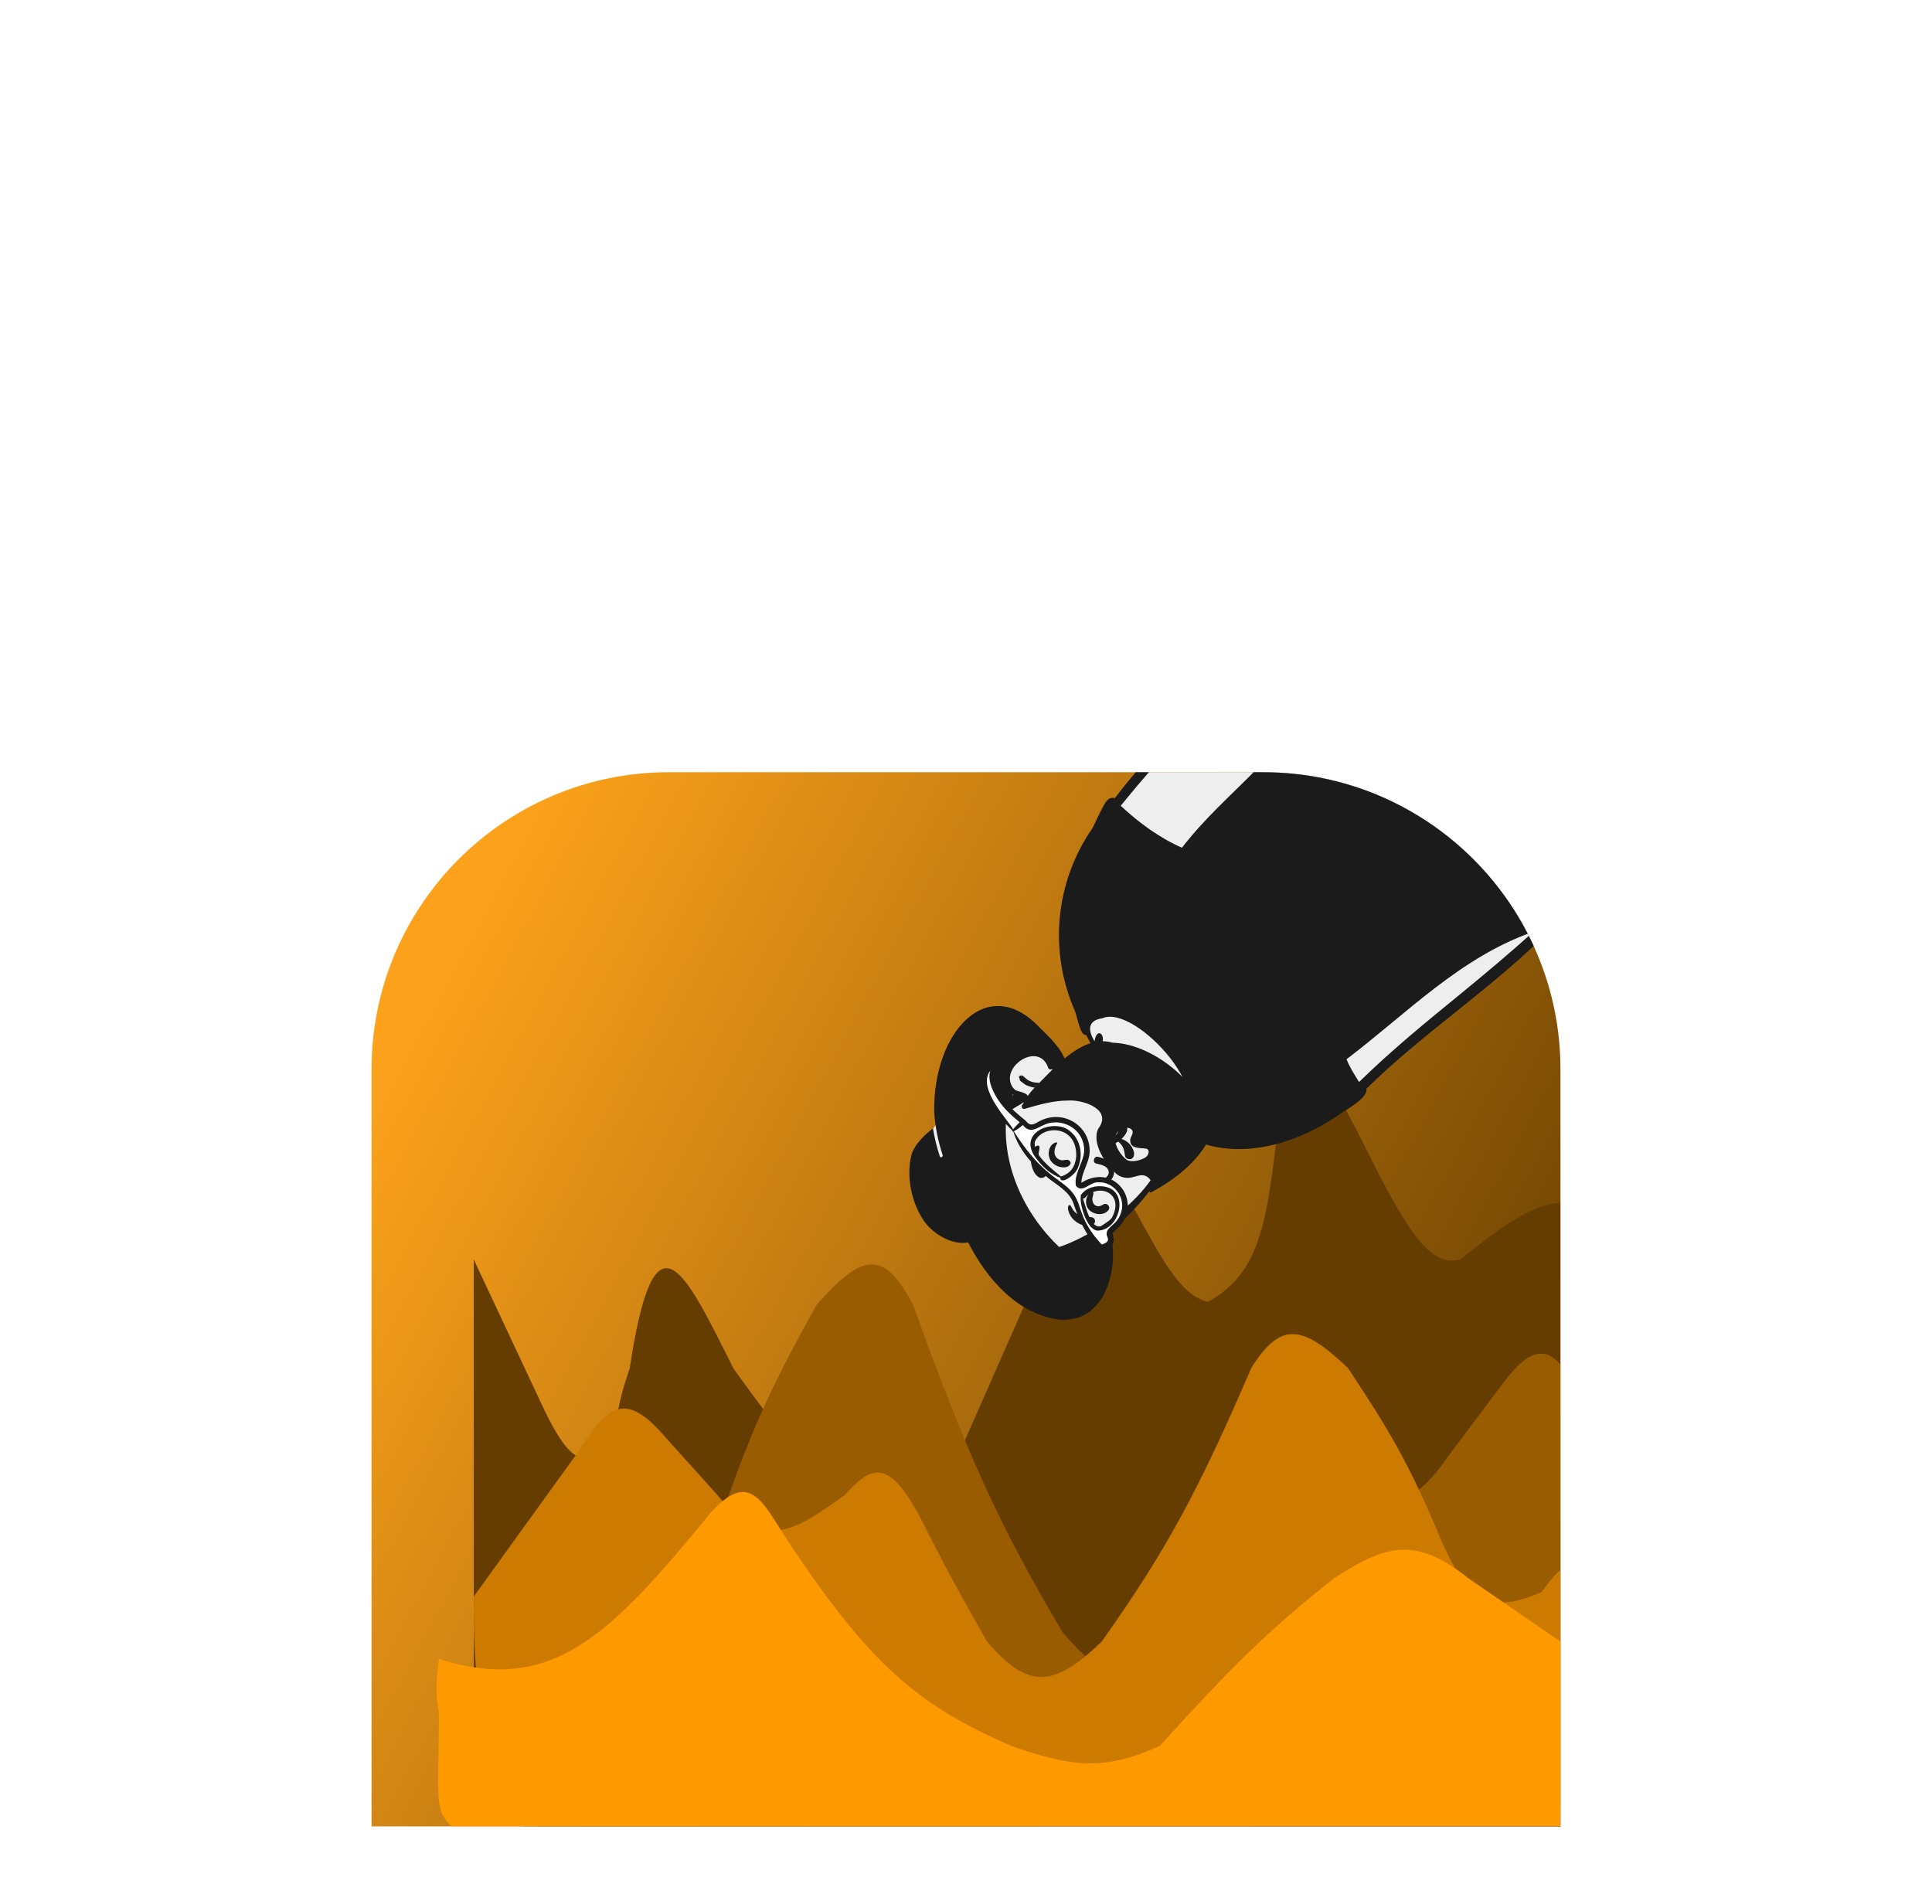 <svg width="416" height="410" viewBox="0 0 416 410" fill="none" xmlns="http://www.w3.org/2000/svg">
<g filter="url(#filter0_dddddd_116_6810)">
<g clip-path="url(#clip0_116_6810)">
<path d="M80 67C80 31.654 108.654 3 144 3H272C307.346 3 336 31.654 336 67V230H80V67Z" fill="url(#paint0_linear_116_6810)"/>
<g filter="url(#filter1_d_116_6810)">
<path d="M94.517 138.865L80.004 107.905V189.447C79.924 212.454 81.113 223.304 90.845 230H324.809C332.658 225.489 334.975 220.761 336 209.069V70.405C328.409 64.974 324.955 70.605 320.263 96.568C311.91 93.759 305.406 97.446 292.46 107.905C285.303 109.995 279.901 99.772 270.077 79.998C259.419 59.875 253.714 49.942 253.116 79.998L253.03 80.698C250.687 99.917 249.347 110.904 238.078 117.062C232.369 115.626 228.662 108.818 222.119 96.803L221.991 96.568C214.674 88.391 210.509 90.04 202.931 107.905L181.598 156.307C174.089 166.304 170.066 172.715 156.418 156.307C151.155 151.549 147.112 146.901 135.959 131.452C125.123 109.795 118.905 96.171 113.577 131.452C111.712 136.773 110.951 140.293 109.905 147.15C104.695 151.245 101.92 154.888 94.517 138.865Z" fill="#663D00"/>
</g>
<g filter="url(#filter2_d_116_6810)">
<path d="M96.855 175.52C94.026 178.178 91.752 180.844 86.111 188.311C85.593 206.275 86.69 215.669 93.615 230H327.595C333.369 224.363 336.428 220.079 335.951 175.52L319.75 139.516C313.747 128.557 310.272 123.515 302.185 133.831L289.735 150.412C279.733 165.134 273.419 160.151 262.108 150.412C255.903 141.969 252.432 142.268 246.248 155.623C240.639 168.96 237.407 176.011 231.581 188.311C222.549 200.902 217.096 200.084 206.853 188.311C193.04 165 186.02 149.46 174.621 117.724C168.362 105.757 163.7 106.431 153.815 117.724C145.225 133.241 140.538 142.339 133.521 162.729C127.48 178.7 122.665 181.009 112.033 175.52C106.998 166.788 103.824 165.303 96.855 175.52Z" fill="#995C00"/>
</g>
<path fill-rule="evenodd" clip-rule="evenodd" d="M475.716 -59.959C473.417 -56.982 470.135 -58.94 468.039 -60.152C466.177 -60.715 459.475 -62.968 452.999 -63.621C447.699 -64.155 442.392 -63.083 441.347 -63.62C440.536 -63.91 439.984 -63.981 439.689 -63.833C437.096 -62.532 435.455 -60.403 434.222 -59.214C435.191 -57.181 435.772 -55.387 435.853 -53.746C436.195 -53.538 436.688 -53.207 436.372 -52.717C431.122 -46.737 425.51 -41.328 420.113 -35.512C399.544 -13.376 373.038 9.556 348.076 22.466C346.996 23.292 346.136 24.174 345.322 25.02C345.798 25.725 345.503 26.643 345.575 27.486C345.616 28.853 345.935 30.244 344.765 31.164C344.782 31.483 344.68 31.53 344.411 31.593C342.255 34.484 337.075 34.09 334.198 35.172C321.411 48.429 306.54 57.657 293.458 70.572C294.043 72.429 289.676 74.538 288.117 75.695C277.94 82.992 264.325 86 253.669 79.707C253.134 79.284 251.903 79.01 251.938 78.257C250.925 77.714 250.645 76.09 249.378 76.079L249.379 76.089C248.192 76.18 247.053 76.734 246.019 77.308C246.294 77.126 246.583 76.966 246.876 76.821C241.239 78.947 239.752 79.539 235.362 74.758C233.447 72.552 231.029 69.554 232.058 66.455C232.597 65.086 233.87 64.289 234.632 63.078C236.03 60.856 232.891 59.014 232.72 56.8C226.946 42.798 226.523 27.668 235.589 14.918C236.471 13.131 237.278 11.269 238.289 9.545C238.436 9.286 238.977 8.459 239.748 8.697L240.121 8.812C252.782 -7.553 265.619 -18.776 285.308 -16.373C290.44 -19.28 294.674 -26.533 299.669 -29.34C299.938 -30.373 300.978 -30.231 301.529 -29.667C301.61 -29.636 301.91 -29.489 301.993 -29.45C314.677 -41.805 336.249 -53.156 344.92 -57.45C349.432 -60.85 351.729 -65.312 351.521 -70.321C350.756 -75.403 354.47 -89.867 365.258 -96.883C364.329 -98.552 363.283 -100.103 362.66 -101.931C356.522 -107.045 368.158 -116.775 371.908 -120.6C378.18 -127.011 387.726 -135.767 397.567 -132.977C400.248 -132.316 404.622 -130.08 404.138 -126.632C403.931 -125.46 403.38 -124.745 402.474 -124.371C400.81 -117.946 394.731 -114.162 390.105 -109.792C390.771 -108.899 391.92 -108.347 392.469 -107.403C392.439 -105.932 390.042 -109.179 389.729 -109.462C389.008 -108.797 388.271 -108.071 387.582 -107.355C388.086 -106.954 388.84 -106.532 389.25 -106.083C389.549 -105.865 389.335 -105.351 388.999 -105.352C388.347 -105.422 387.621 -106.39 387.133 -106.868C386.575 -106.247 386.002 -105.579 385.492 -104.943C386.006 -104.288 386.965 -103.974 387.391 -103.302C386.702 -103.501 386.072 -104.434 385.402 -104.82C383.74 -102.796 382.494 -100.482 381.232 -98.243C383.342 -97.15 384.592 -95.725 385.769 -93.912C386.439 -93.329 386.577 -92.886 385.831 -92.069L385.742 -92.067C379.069 -84.203 375.202 -73.754 373.378 -58.873C372.956 -55.882 372.398 -52.433 371.111 -49.361C368.363 -43.053 363.497 -38.26 360.116 -32.332C356.609 -26.501 353.836 -20.236 350.987 -14.147C353.643 -15.852 356.453 -17.501 359.169 -19.042C369.111 -24.124 377.815 -31.8 384.964 -40.282C394.881 -52.275 407.493 -61.19 418.878 -71.613C419.563 -72.181 420.251 -72.618 420.875 -73.316C420.918 -73.375 421.004 -73.404 421.057 -73.338L421.163 -73.219C422.761 -72.833 424.078 -71.546 425.486 -70.696C426.304 -70.53 426.812 -71.201 427.34 -71.568C429.557 -73.218 431.814 -74.838 433.811 -76.881C434.795 -79.287 433.467 -80.121 435.751 -82.451C438.412 -85.049 441.119 -87.955 444.807 -88.707L444.456 -89.305C445.427 -91.453 446.882 -91.872 449.108 -90.632C460.226 -84.622 474.112 -74.678 479.376 -63.052C479.689 -63.024 479.724 -62.628 479.622 -62.21C479.524 -61.808 479.3 -61.386 479.078 -61.25C478.08 -60.681 476.691 -59.13 475.716 -59.959Z" fill="#EEEEEE"/>
<path fill-rule="evenodd" clip-rule="evenodd" d="M478.999 -61.403C475.801 -72.544 458.834 -83.343 449.481 -89.041C446.901 -90.529 446.147 -91.114 444.187 -88.43C447.3 -89.137 449.861 -87.166 452.248 -85.222C460.648 -78.9 470.688 -73.703 476.155 -63.971C477 -62.579 477.362 -60.8 476.436 -59.405C477.143 -59.624 477.732 -60.356 478.379 -60.752C478.621 -60.928 478.872 -61.131 478.999 -61.403ZM437.909 -82.669C436.578 -81.295 435.239 -79.764 434.654 -77.851C436.656 -79.697 441.242 -81.433 442.376 -77.705C442.62 -76.584 442.16 -75.451 441.917 -74.392C441.133 -70.891 441.031 -67.165 441.68 -63.602C443.037 -62.462 445.962 -63.95 447.71 -63.953C447.328 -65.273 446.833 -67.833 447.692 -68.86C448.3 -67.322 448.482 -65.586 449.279 -64.108C450.174 -64.175 451.072 -64.204 451.971 -64.195C451.734 -64.998 450.933 -68.364 451.542 -68.851C452.412 -67.401 452.832 -65.637 453.659 -64.138C454.706 -64.046 455.753 -64.041 456.8 -63.953C456.429 -65.109 456.058 -66.348 456.486 -67.512C456.504 -67.566 456.592 -67.546 456.582 -67.486C456.35 -66.189 457.142 -64.963 457.777 -63.858C460.403 -63.558 463.015 -62.944 465.485 -61.873C468.05 -60.882 470.647 -58.275 473.453 -59.389C476.134 -60.65 474.822 -62.676 473.55 -64.494C472.35 -66.407 470.934 -68.158 469.359 -69.734C464.657 -74.85 458.861 -78.544 453.263 -82.403C446.958 -87.577 444.365 -88.793 437.909 -82.669ZM439.891 -64.299C439.644 -68.113 439.642 -72.039 440.686 -75.716C441.744 -78.459 439.332 -78.882 437.453 -77.905C433.685 -75.217 430.852 -72.397 427.021 -69.74C430.207 -66.868 432.751 -63.303 434.647 -59.471C435.907 -61.19 436.36 -61.872 437.973 -63.256C438.526 -63.687 439.172 -64.247 439.891 -64.299ZM326.873 11.114C326.723 10.705 326.113 10.992 326.261 11.396C326.363 11.673 326.475 11.946 326.591 12.216C326.556 12.292 326.547 12.382 326.583 12.479C327.797 15.783 330.272 18.53 332.722 20.983C334.039 22.302 335.394 23.583 336.828 24.773C338.2 25.913 339.619 26.997 340.988 28.141C341.254 28.386 341.518 28.632 341.78 28.88C342.093 29.175 342.61 28.743 342.295 28.445C342.237 28.391 342.178 28.337 342.12 28.283C342.101 28.231 342.069 28.181 342.019 28.138C341.81 27.957 341.599 27.778 341.386 27.6C340.495 26.783 339.588 25.983 338.681 25.183C336.298 23.076 333.908 20.962 331.762 18.608C329.746 16.395 327.912 13.946 326.873 11.114ZM292.638 69.706C299.864 62.643 306.863 56.977 314.674 50.582C319.919 46.27 325.134 41.919 330.167 37.358C314.51 42.763 302.887 54.978 289.937 64.809C290.627 66.538 291.655 68.153 292.638 69.706ZM329.867 -1.688C331.043 -1.95 332.305 -1.788 333.433 -1.284C333.551 -1.563 333.752 -1.794 333.959 -1.989C332.979 -3.784 334.069 -3.967 333.542 -5.294C333.157 -6.129 332.687 -6.847 332.602 -7.779C332.775 -11.336 332.221 -11.715 328.785 -12.473C328.662 -12.319 323.366 -12.827 321.017 -12.386C319.059 -12.018 317.061 -11.677 315.066 -11.961C304.54 -12.721 294.028 -14.122 283.495 -14.567C263.376 -16.294 252.792 -3.777 241.312 10.223C245.219 13.865 249.632 17.116 254.498 19.257C259.413 12.899 264.784 8.219 270.407 2.518C271.019 1.715 272.628 0.678 273.196 2.028C289.268 5.256 306.232 -7.124 321.733 1.836C328.297 5.28 328.158 1.604 333.648 -0.065C332.667 -0.87 331.149 -1.046 330.038 -0.809C329.486 -0.692 329.32 -1.566 329.867 -1.688ZM304.574 -21.809C304.344 -22.156 304.104 -22.496 303.862 -22.834C303.861 -22.896 303.844 -22.96 303.804 -23.021C303.448 -23.567 303.104 -24.138 302.792 -24.729C302.429 -25.691 302.037 -26.64 301.657 -27.595C301.634 -27.688 301.612 -27.78 301.592 -27.873C301.573 -27.962 301.527 -28.025 301.47 -28.069C301.459 -28.097 301.448 -28.125 301.437 -28.153C301.434 -28.16 301.431 -28.167 301.428 -28.174C301.411 -28.194 301.394 -28.213 301.376 -28.232C301.35 -28.26 301.305 -28.309 301.251 -28.365C301.227 -28.347 301.205 -28.328 301.182 -28.31C301.011 -28.525 300.589 -28.491 300.583 -28.147C300.56 -26.886 301.15 -25.716 301.796 -24.667C302.494 -23.531 303.323 -22.485 304.059 -21.375C304.299 -21.013 304.81 -21.452 304.574 -21.809ZM384.216 -104.963C383.385 -105.806 379.991 -109.552 380.206 -110.527C380.867 -110.192 381.351 -109.372 381.849 -108.832C382.814 -107.781 383.829 -106.775 384.892 -105.826C385.244 -106.262 385.602 -106.689 385.972 -107.105C385.157 -108.28 383.415 -110.437 383.593 -111.77C384.83 -110.705 385.736 -109.273 387.026 -108.245C387.551 -108.792 388.092 -109.323 388.641 -109.844C388.278 -110.38 386.311 -113.68 386.768 -114.063C387.828 -113.1 388.609 -111.792 389.65 -110.778C392.906 -113.94 404.037 -121.954 400.682 -127.221C396.972 -131.17 388.742 -127.323 385.054 -125.17C376.514 -120.089 368.712 -113.13 363.58 -104.564C362.318 -101.987 363.998 -99.293 365.609 -97.176C366.013 -97.386 366.411 -97.591 366.82 -97.79C368.071 -100.355 370.081 -102.533 372.219 -104.381C375.479 -106.817 381.021 -104.938 381.321 -100.426C382.151 -102.018 383.133 -103.535 384.216 -104.963ZM401.917 -129.292C393.24 -135.991 382.625 -129.324 376.13 -122.871C371.665 -118.313 360.968 -110.22 361.902 -103.332C362.296 -113.586 398.698 -143.482 403.258 -125.347C404.002 -126.524 402.904 -128.416 401.917 -129.292ZM369.447 -99.108C369.334 -98.988 369.224 -98.867 369.113 -98.743C372.348 -99.92 376.007 -100.346 379.393 -99.236C379.75 -101.058 378.62 -103.064 376.729 -103.464C373.488 -104.209 371.447 -101.032 369.447 -99.108ZM235.397 61.982C235.411 61.942 235.425 61.901 235.438 61.861C235.35 61.741 235.264 61.618 235.179 61.492C235.251 61.656 235.325 61.819 235.397 61.982ZM478.169 -59.339C477.536 -58.843 476.736 -58.181 475.911 -58.716C473.542 -56.156 470.181 -57.079 467.5 -58.765C464.637 -59.715 461.913 -61.234 458.937 -61.815C459.489 -60.843 460.007 -59.844 460.272 -58.79C460.472 -57.995 459.326 -57.491 458.896 -58.173C458.126 -59.373 457.856 -60.807 457.38 -62.144C456.419 -62.32 455.453 -62.461 454.484 -62.546C454.913 -61.782 455.665 -60.986 455.336 -60.052C455.233 -59.761 454.977 -59.636 454.697 -59.646C453.461 -59.743 453.02 -61.63 452.517 -62.623C451.724 -62.633 450.933 -62.622 450.143 -62.599C450.613 -61.926 452.099 -60.399 450.8 -59.846C449.479 -59.775 448.854 -61.495 448.275 -62.516C445.955 -62.473 443.541 -61.05 441.308 -62.159C440.921 -61.94 440.579 -62.397 440.432 -62.771C438.027 -61.473 437.016 -60.563 435.028 -58.668C435.765 -57.067 436.381 -55.381 436.519 -53.648C437.083 -53.276 437.423 -52.533 436.928 -51.938C431.722 -46.001 426.021 -40.501 420.652 -34.714C400.859 -13.428 374.445 9.884 348.506 23.357C347.649 24.016 346.872 24.772 346.123 25.547C346.463 26.267 346.185 27.102 346.264 27.869C346.291 29.395 346.655 30.663 345.44 31.832C345.42 32.162 345.175 32.406 344.862 32.498C343.74 33.848 342.138 34.61 340.404 34.872C338.454 35.2 336.528 35.58 334.622 36.09C322.064 49.108 307.133 58.458 294.201 71.171C294.622 73.105 289.982 75.588 288.567 76.571C279.301 83.062 266.403 87.073 255.605 81.555C254.593 81.383 253.714 80.691 252.816 80.194C252.155 79.905 251.263 79.278 251.544 78.46C251.073 78.243 249.968 77.194 249.343 77.042C249.227 77.014 249.128 77.017 249.052 77.062C249.028 77.032 248.993 77.002 248.955 76.972C248.13 77.043 244.239 79.733 244.115 79.066C244.935 77.531 246.618 76.693 248.262 76.109C249.639 75.501 252.852 73.549 253.581 75.884C253.684 76.305 253.146 76.445 252.89 76.206C251.967 75.587 250.614 76.418 249.644 76.697C250.27 76.809 252.175 78.118 252.431 78.221C264.033 74.751 244.713 52.788 237.382 55.971C234.305 56.426 234.123 58.431 235.685 60.937C236.122 57.756 238.282 59.491 237.162 61.792C236.52 63.63 235.254 65.288 233.563 66.275C233.158 66.845 232.562 67.541 232.047 66.65C231.956 66.681 231.974 66.594 232.037 66.569C232.248 65.907 233.06 65.558 233.494 65.019C234.271 64.217 234.9 63.273 235.305 62.229C234.809 61.347 234.326 60.461 233.86 59.565C232.562 59.889 231.918 55.417 231.469 54.45C225.734 41.408 227.239 26.534 235.255 15.013C236.112 13.229 236.934 11.391 237.929 9.683C238.353 8.937 239.117 8.291 240.041 8.576C251.381 -6.199 265.238 -19.174 285.335 -16.536C286.684 -17.23 287.735 -18.415 288.877 -19.394C290.984 -21.046 295.762 -27.39 299.353 -29.323C299.427 -29.506 299.528 -29.675 299.665 -29.824C300.297 -30.512 301.241 -30.321 301.894 -29.784C301.914 -29.767 301.934 -29.75 301.954 -29.733C301.973 -29.725 301.993 -29.718 302.012 -29.709C312.992 -40.287 331.209 -50.8 344.751 -57.514C348.777 -60.566 351.3 -64.69 351.089 -69.872C350.51 -79.575 355.814 -88.351 362.299 -95.022C362.94 -95.733 363.76 -96.259 364.609 -96.698C363.76 -98.189 362.897 -99.528 362.312 -101.179C355.158 -106.963 370.402 -118.999 374.355 -123.245C380.51 -129.154 388.525 -135.483 397.834 -133.105C400.962 -132.304 405.333 -129.918 404.821 -126.13C404.626 -125.016 404.106 -124.059 403.075 -123.56C401.336 -117.28 395.522 -113.504 391.022 -109.342C391.669 -108.628 392.673 -108.104 393.105 -107.228C393.428 -106.546 392.773 -105.87 392.09 -106.101C391.129 -106.456 390.493 -107.506 389.824 -108.246C389.396 -107.844 388.977 -107.432 388.565 -107.011C389.353 -106.438 390.653 -105.76 389.824 -104.691C388.977 -103.827 387.925 -104.93 387.274 -105.62C386.969 -105.276 386.671 -104.928 386.381 -104.572C386.905 -104.065 387.752 -103.779 388.044 -103.091C388.183 -102.68 387.961 -102.309 387.518 -102.321C386.752 -102.393 386.229 -103.179 385.632 -103.626C384.266 -101.894 383.202 -99.951 382.119 -98.031C383.384 -97.28 384.6 -96.336 385.464 -95.125C385.837 -94.433 386.344 -93.762 386.925 -93.236C387.308 -92.428 386.732 -91.679 386.228 -91.105C386.197 -91.1 386.166 -91.097 386.136 -91.096C378.54 -82.063 375.489 -70.104 374.061 -58.379C373.598 -55.09 373.031 -51.77 371.754 -48.723C369.029 -42.422 364.099 -37.539 360.728 -31.631C357.568 -26.384 355.017 -20.785 352.427 -15.22C358.698 -19.165 365.456 -22.347 371.282 -26.98C378.689 -32.797 384.435 -40.368 390.996 -47.07C399.356 -56.216 409.734 -63.093 418.632 -71.617C419.3 -72.174 419.998 -72.617 420.583 -73.273C420.907 -73.636 421.361 -73.567 421.604 -73.296C423.136 -72.841 424.457 -71.76 425.734 -70.829C426.258 -70.714 426.751 -71.372 427.175 -71.631C429.387 -73.284 431.116 -74.46 433.066 -76.459C433.793 -79.04 432.823 -79.638 435.133 -82.136C437.677 -84.587 440.261 -87.434 443.699 -88.322C443.374 -88.95 444.812 -90.507 445.304 -90.788C446.617 -91.668 447.89 -90.931 449.167 -90.258C458.279 -85.153 476.3 -73.172 479.617 -62.818C480.393 -62.531 480.301 -61.403 479.96 -60.81C479.561 -60.07 478.799 -59.797 478.169 -59.339Z" fill="#1B1B1B"/>
<path fill-rule="evenodd" clip-rule="evenodd" d="M238.853 100.75C236.901 102.341 234.908 103.96 232.762 105.284C230.664 106.579 228.333 107.234 225.867 107.058C220.629 106.684 216.498 103.218 212.662 99.983L206.105 94.452C204.105 92.764 201.792 91.115 200.585 88.722C199.99 87.543 199.831 86.25 199.831 84.944C199.832 83.685 199.832 82.333 200.246 81.13C200.662 79.925 201.494 78.928 202.303 77.967C203.216 76.883 204.17 75.833 205.162 74.822C207.15 72.796 209.301 70.931 211.588 69.25C212.697 68.435 213.839 67.664 215.002 66.928C215.579 66.563 216.162 66.209 216.753 65.866C216.927 65.765 217.112 65.644 217.304 65.529C217.713 64.834 218.217 64.21 218.824 63.713C220.611 62.25 222.978 62.797 224.84 63.791C225.919 64.367 226.922 65.077 228.029 65.604C229.194 66.158 230.369 66.213 231.639 66.191C234.061 66.151 236.466 66.383 238.815 66.984C243.796 68.257 248.296 71.397 250.757 75.968C251.347 77.065 251.836 78.262 252.084 79.487C252.346 80.78 252.205 82.038 251.845 83.298C251.179 85.637 250.07 87.847 248.778 89.902C247.46 91.998 245.998 93.931 244.306 95.741C242.62 97.545 240.767 99.19 238.853 100.75Z" fill="#EEEEEE"/>
<path fill-rule="evenodd" clip-rule="evenodd" d="M198.724 99.293C200.611 102.274 204.921 104.948 208.458 104.238C212.321 111.854 219.036 119.901 228.451 120.913C238.988 121.366 241.006 107.909 238.925 101.874C240.818 100.843 250.714 91.596 252.237 84.049C253.693 77.851 249.793 69.579 242.489 70.397L242.43 70.405C241.609 70.525 241.869 70.799 242.56 70.804C247.841 71.584 251.401 75.703 251.263 81.312C251.136 91.713 237.859 101.869 228.067 105.245C220.295 97.865 215.406 87.063 216.798 76.254L219.413 74.696C219.859 74.43 220.311 74.174 220.751 73.899C221.033 73.722 221.286 73.515 221.343 73.17C221.53 72.029 219.704 71.915 218.631 71.459C218.399 71.252 218.188 71.028 218.009 70.784C215.275 66.547 223.34 61.022 225.585 66.321C225.663 66.86 225.987 67.106 226.422 66.973C228.186 67.197 230.383 66.472 233.367 66.801C234.454 66.887 235.401 67.002 236.433 67.261C237.154 67.316 238.543 68.147 238.902 67.209C239.84 65.215 231.54 65.141 229.593 65.534C228.565 62.477 226.112 60.2 223.886 58.014C212.654 46.044 200.834 58.896 201.152 76.217C201.358 79.354 201.996 82.468 202.973 85.44C203.106 85.846 202.497 86.134 202.362 85.723C201.715 83.756 201.213 81.731 200.878 79.68L200.388 80.09C199.565 80.782 198.72 81.518 198.09 82.294C197.63 82.805 197.175 83.394 196.913 83.932C195.824 85.242 194.44 92.527 198.724 99.293ZM219.574 69.175C219.553 69.524 220.078 69.7 220.218 69.876C220.65 70.266 221.189 70.526 221.695 70.658C221.998 70.771 222.239 70.826 222.45 70.864L222.452 70.868C222.451 70.867 222.451 70.865 222.45 70.864L222.468 70.869C222.754 70.942 224.059 70.992 223.502 70.734C223.434 70.738 223.367 70.739 223.3 70.739C223.303 70.731 223.304 70.722 223.304 70.712L223.36 70.705C224.209 70.606 223.109 70.468 222.876 70.501C222.875 70.493 222.874 70.486 222.872 70.478L223.13 70.475C223.166 70.474 223.195 70.473 223.219 70.472L223.267 70.477C224.031 70.547 224.412 70.247 223.394 70.276C223.439 70.271 223.482 70.26 223.511 70.24L223.572 70.237C224.385 70.203 223.949 70.041 223.579 70.029L223.548 70.028L223.556 70.028C223.976 69.974 223.49 69.786 223.293 69.847L223.284 69.85C223.172 69.829 223.076 69.84 223.048 69.839L223.043 69.838C222.431 69.795 221.745 69.561 221.275 69.267C221.215 69.218 221.156 69.167 221.099 69.112C220.84 68.916 220.596 68.702 220.367 68.472C220.338 68.445 220.29 68.433 220.241 68.434C219.912 68.07 219.856 68.316 219.959 68.495L219.961 68.499L219.932 68.47C219.706 68.249 219.481 68.159 219.633 68.446L219.653 68.482C219.644 68.483 219.635 68.485 219.626 68.487C219.427 68.298 219.339 68.605 219.486 68.679C219.286 68.765 219.553 68.92 219.553 68.968C219.547 69.009 219.548 69.053 219.56 69.069C219.569 69.175 219.546 69.139 219.574 69.175ZM218.071 72.627L218.058 72.554C218.048 72.495 218.029 72.442 218.004 72.393C218.077 72.43 218.151 72.464 218.227 72.497C218.192 72.525 218.157 72.554 218.122 72.583L218.071 72.627Z" fill="#1B1B1B"/>
<path fill-rule="evenodd" clip-rule="evenodd" d="M246.782 84.053C245.396 83.856 243.209 84.169 243.371 82.066C243.451 81.512 244.071 80.791 243.845 80.238C243.545 79.504 242.453 79.448 241.819 79.647C238.538 81.042 240.631 84.967 242.65 86.504C243.811 87.108 245.915 86.497 246.747 85.865C247.306 85.438 247.711 84.319 246.782 84.053ZM247.863 93.468C247.822 93.489 247.782 93.504 247.742 93.515C247.31 93.275 247.21 92.88 247.319 92.493C247.387 92.445 247.467 92.41 247.54 92.369C247.708 91.998 247.954 91.584 248.044 91.199C248.016 91.161 247.981 91.127 247.941 91.1C245.724 87.842 243.826 91.951 240.482 89.571C238.111 87.551 234.969 82.933 236.477 79.761C239.642 75.59 233.17 73.446 229.908 73.703C226.746 73.708 223.639 74.61 220.629 75.49C219.992 75.677 219.783 74.757 220.287 74.451C221.328 72.035 223.513 70.239 225.296 68.352C228.908 64.653 234.11 59.627 239.596 61.252C248.996 61.466 260.934 71.745 260.63 81.409C258.15 86.761 252.969 90.737 247.863 93.468Z" fill="#1B1B1B"/>
<path fill-rule="evenodd" clip-rule="evenodd" d="M236.863 82.755C236.479 83.902 239.277 83.291 239.701 83.118C240.077 82.966 240.432 82.775 240.765 82.549C241.162 82.85 241.489 83.237 241.738 83.679C242.108 84.338 242.096 84.941 242.25 85.654C242.357 86.147 242.931 86.397 243.38 86.32C243.908 86.23 244.162 85.788 244.194 85.293C244.254 84.353 243.507 83.235 242.802 82.67C242.398 82.346 241.952 82.113 241.476 81.978C241.513 81.942 241.552 81.908 241.588 81.871L241.652 81.808C242.161 81.288 242.728 80.549 242.724 79.815C242.719 78.612 240.85 78.702 240.838 79.884L240.839 79.921C240.854 80.637 240.01 81.509 239.483 81.915C239.139 82.18 238.752 82.404 238.348 82.566L238.267 82.597C238.151 82.641 237.014 83.013 237.017 82.797L237.018 82.786C237.036 82.683 236.895 82.661 236.863 82.755ZM235.647 90.348C236.587 90.663 238.339 90.874 238.726 89.353C238.894 87.806 236.91 87.459 235.972 87.254C235.17 87.007 235.547 85.649 236.374 85.808C243.04 87.383 238.809 93.882 235.461 91.067C235.092 90.757 235.381 90.281 235.647 90.348ZM226.165 86.507C226.587 87.235 227.292 87.75 228.105 87.961L228.167 87.977C228.963 88.17 230.088 88.187 230.479 87.36C230.636 87.028 230.382 86.646 230.08 86.523C229.577 86.318 229.046 86.652 228.506 86.546C228.064 86.459 227.627 86.207 227.366 85.834C226.752 84.957 227.132 83.778 227.61 82.941C227.671 82.834 227.596 82.675 227.458 82.704C225.84 83.049 225.416 85.217 226.165 86.507ZM234.31 97.001C235.235 98.297 237.691 98.654 238.701 97.254C239.186 96.582 238.398 95.686 237.665 96.028C237.262 96.216 236.979 96.471 236.507 96.465C236.117 96.46 235.752 96.293 235.52 95.978C235.265 95.631 235.173 95.19 235.209 94.765C235.242 94.381 235.442 93.999 235.444 93.628C235.445 93.537 235.388 93.464 235.295 93.452C234.641 93.37 234.117 94.194 233.959 94.73C233.733 95.497 233.842 96.343 234.31 97.001ZM221.944 86.116C221.913 87.476 222.442 89.451 223.667 90.213C224.371 90.652 225.565 90.094 225.304 89.16C225.002 88.079 224.098 87.303 223.797 86.198C223.671 85.733 223.6 85.256 223.689 84.783C223.759 84.411 223.897 83.976 223.803 83.602C223.778 83.504 223.699 83.409 223.589 83.407C222.444 83.381 221.964 85.232 221.944 86.116ZM230.283 98.112C230.554 98.707 231.007 99.238 231.505 99.655C232.002 100.071 232.623 100.396 233.255 100.545L233.329 100.562C234.024 100.72 234.94 100.836 235.497 100.318C235.962 99.885 235.859 99.097 235.233 98.872C234.722 98.688 234.164 98.87 233.631 98.799C233.191 98.741 232.762 98.599 232.37 98.391C231.935 98.16 231.574 97.866 231.251 97.496C231.002 97.212 230.851 96.841 230.642 96.532C230.71 96.515 230.499 96.31 230.348 96.218C230.227 96.157 230.106 96.258 230.056 96.357C229.808 96.847 230.069 97.645 230.283 98.112Z" fill="#1B1B1B"/>
<path fill-rule="evenodd" clip-rule="evenodd" d="M242.388 97.507C242.707 95.889 241.194 91.884 238.623 91.245C236.052 90.606 234.678 90.656 233.012 91.688C232.834 91.798 232.488 91.602 232.498 91.386C232.555 90.18 232.985 89.067 233.42 87.956C233.911 86.703 234.414 85.453 234.275 84.047C233.789 81.761 231.504 78.813 230.421 78.286C228.347 77.277 225.746 77.29 223.403 78.773C222.617 79.101 222.086 79.234 221.81 79.172C221.417 79.084 220.11 77.873 219.958 77.748C217.209 75.499 214.044 72.392 213.777 68.545C213.7 68.06 213.5 66.342 213.307 66.477C212.594 67.06 211.676 69.202 212.45 71.654C213.407 74.686 216.167 78.064 218.005 79.82C218.097 79.908 218.295 80.308 218.305 80.34C219.51 84.333 222.688 87.413 225.864 90.092C226.33 90.467 230.715 93.641 231.462 95.746C232.614 99.296 234.211 102.77 236.927 105.361C236.95 105.382 239.438 103.897 239.35 103.491C239.28 103.167 239.263 102.531 239.315 102.256C239.362 102.009 239.483 101.777 239.745 101.568C241.271 100.371 242.106 98.941 242.388 97.507ZM231.897 87.772C231.696 88.515 230.697 89.54 229.785 90.07C229.324 90.339 228.888 90.471 228.582 90.433C228.379 90.407 228.219 90.318 228.105 90.169C228.043 90.087 227.994 89.983 227.966 89.852C226.279 89.192 224.796 87.917 223.683 86.462C222.743 85.349 222.335 84.333 222.289 83.449C222.233 82.386 222.694 81.496 223.447 80.832C224.34 80.043 225.651 79.575 226.957 79.523C228.207 79.473 229.445 79.803 230.31 80.565C231.342 81.388 232.003 82.557 232.279 83.825C232.562 85.127 232.438 86.532 231.897 87.772ZM240.655 97.096C240.465 98.223 239.915 99.331 239.104 100.114C238.366 100.826 237.415 101.271 236.286 101.233C235.392 101.089 234.601 100.168 234.028 98.981C233.286 97.445 232.908 95.528 233.009 94.697C232.976 94.549 232.989 94.375 233.12 94.123L233.191 94.061C233.687 93.416 234.37 92.973 235.132 92.721C235.959 92.446 236.879 92.397 237.745 92.553C238.893 92.762 239.673 93.333 240.149 94.083C240.689 94.932 240.837 96.021 240.655 97.096Z" fill="white"/>
<path fill-rule="evenodd" clip-rule="evenodd" d="M231.144 95.858C232.311 99.453 233.939 102.975 236.694 105.604C236.805 105.92 237.133 106.152 237.561 105.972C241.57 104.351 238.756 102.791 239.955 101.83C246.737 96.513 240.39 86.722 232.834 91.402L232.83 91.374C232.956 88.816 234.873 86.68 234.61 84.014C234.224 78.514 228.183 75.36 223.235 78.481L223.164 78.518C222.085 79.073 221.651 79.014 220.79 77.986L220.621 77.851C217.848 75.632 214.381 72.485 214.113 68.509C213.973 67.714 214.749 67.016 214.714 66.272C214.393 65.698 213.542 65.895 213.103 66.209C208.941 69.592 214.84 77.171 217.965 80.157C217.953 80.274 218.074 80.401 218.193 80.378C219.417 84.433 222.421 87.628 225.647 90.35C227.692 91.997 230.204 93.208 231.144 95.858ZM237.226 104.699C235.79 103.163 234.625 101.605 233.68 99.705C233.179 98.706 232.894 97.856 232.528 96.804C230.537 89.997 226.153 92.721 218.3 80.326C219.037 79.949 219.668 79.461 220.253 78.98C222.077 81.325 223.791 78.962 226.029 78.526L226.097 78.514C229.362 77.877 232.865 79.924 233.384 83.524C233.899 86.458 231.155 89.105 231.656 92.037C233.023 93.79 234.74 91.177 236.461 91.305C239.294 91.14 241.87 93.697 241.616 96.705C241.477 98.133 240.824 99.381 239.772 100.309C239.124 100.929 238.33 101.399 238.286 102.323C238.224 102.997 238.891 103.537 238.397 104.081C238.107 104.406 237.635 104.571 237.226 104.699ZM223.395 86.511C224.662 88.17 226.363 89.622 228.301 90.33C228.35 92.023 231.763 89.566 232.121 88.111C233.284 85.468 232.682 82.113 230.415 80.308C227.063 77.336 218.4 80.612 223.395 86.511ZM228.433 90.051L228.347 89.975C226.883 88.697 222.469 85.577 222.804 82.653C224.257 78.862 232.025 78.802 231.728 85.821C231.538 87.866 230.541 89.438 228.433 90.051ZM232.71 94.409C232.452 95.929 233.902 101.343 236.213 101.705C241.057 101.836 243.341 93.208 237.853 92.234C236.023 91.912 233.967 92.42 232.829 93.92L232.77 93.97C232.75 93.989 232.758 93.988 232.751 94.034C232.679 94.164 232.672 94.294 232.71 94.409ZM239.411 98.944C235.605 103.583 234.384 98.662 233.177 94.793C233.446 94.828 233.637 94.666 233.756 94.49C236.847 91.363 242.177 93.826 239.411 98.944ZM218.135 79.914C217.533 78.384 210.163 71.123 213.238 67.279C212.643 69.097 213.492 71.103 214.432 72.758C215.71 75.009 217.554 76.764 219.556 78.356L219.193 78.731C218.808 79.129 218.453 79.506 218.135 79.914Z" fill="#1B1B1B"/>
<g filter="url(#filter3_d_116_6810)">
<path d="M325.152 179.525C327.979 181.744 330.251 183.969 335.889 190.202C336.407 205.196 335.311 213.038 328.39 225H94.561C88.79 220.295 79.541 217.694 80.018 180.5L102.401 149.472C108.4 140.325 111.872 136.116 119.955 144.727L132.396 158.567C142.392 170.856 148.702 166.696 160.006 158.567C166.207 151.52 169.676 151.769 175.856 162.917C181.46 174.049 184.69 179.935 190.513 190.202C199.539 200.712 204.989 200.028 215.225 190.202C229.029 170.744 236.044 157.773 247.436 131.282C253.691 121.293 258.35 121.856 268.228 131.282C276.813 144.234 281.497 151.829 288.509 168.848C294.546 182.179 299.359 184.107 309.983 179.525C315.015 172.237 318.188 170.997 325.152 179.525Z" fill="#CC7A00"/>
</g>
<g filter="url(#filter4_d_116_6810)">
<path d="M131.033 162.458C109.215 189.109 96.808 201.651 72.496 193.947C71.936 198.874 71.74 201.536 72.496 205.356C72.496 224.5 71.373 225.983 75.168 230H336C336 222.5 334.755 218.38 336 205.356L294.214 176.605C283.117 167.751 276.735 169.026 265.216 176.605C250.936 187.881 242.691 196.139 227.753 212.658C215.232 218.38 208.214 216.937 195.693 212.658C176.544 204.254 165.89 196.272 147.243 167.934C141.891 159.532 139.195 153.455 131.033 162.458Z" fill="#FF9900"/>
</g>
</g>
</g>
<defs>
<filter id="filter0_dddddd_116_6810" x="0" y="0.148" width="416" height="409.852" filterUnits="userSpaceOnUse" color-interpolation-filters="sRGB">
<feFlood flood-opacity="0" result="BackgroundImageFix"/>
<feColorMatrix in="SourceAlpha" type="matrix" values="0 0 0 0 0 0 0 0 0 0 0 0 0 0 0 0 0 0 127 0" result="hardAlpha"/>
<feOffset dy="0.559"/>
<feGaussianBlur stdDeviation="1.107"/>
<feColorMatrix type="matrix" values="0 0 0 0 0 0 0 0 0 0 0 0 0 0 0 0 0 0 0.047 0"/>
<feBlend mode="normal" in2="BackgroundImageFix" result="effect1_dropShadow_116_6810"/>
<feColorMatrix in="SourceAlpha" type="matrix" values="0 0 0 0 0 0 0 0 0 0 0 0 0 0 0 0 0 0 127 0" result="hardAlpha"/>
<feOffset dy="2.624"/>
<feGaussianBlur stdDeviation="2.66"/>
<feColorMatrix type="matrix" values="0 0 0 0 0 0 0 0 0 0 0 0 0 0 0 0 0 0 0.065 0"/>
<feBlend mode="normal" in2="effect1_dropShadow_116_6810" result="effect2_dropShadow_116_6810"/>
<feColorMatrix in="SourceAlpha" type="matrix" values="0 0 0 0 0 0 0 0 0 0 0 0 0 0 0 0 0 0 127 0" result="hardAlpha"/>
<feOffset dy="7.165"/>
<feGaussianBlur stdDeviation="5.009"/>
<feColorMatrix type="matrix" values="0 0 0 0 0 0 0 0 0 0 0 0 0 0 0 0 0 0 0.079 0"/>
<feBlend mode="normal" in2="effect2_dropShadow_116_6810" result="effect3_dropShadow_116_6810"/>
<feColorMatrix in="SourceAlpha" type="matrix" values="0 0 0 0 0 0 0 0 0 0 0 0 0 0 0 0 0 0 127 0" result="hardAlpha"/>
<feOffset dy="16.347"/>
<feGaussianBlur stdDeviation="8.935"/>
<feColorMatrix type="matrix" values="0 0 0 0 0 0 0 0 0 0 0 0 0 0 0 0 0 0 0.094 0"/>
<feBlend mode="normal" in2="effect3_dropShadow_116_6810" result="effect4_dropShadow_116_6810"/>
<feColorMatrix in="SourceAlpha" type="matrix" values="0 0 0 0 0 0 0 0 0 0 0 0 0 0 0 0 0 0 127 0" result="hardAlpha"/>
<feOffset dy="36.597"/>
<feGaussianBlur stdDeviation="16.711"/>
<feColorMatrix type="matrix" values="0 0 0 0 0 0 0 0 0 0 0 0 0 0 0 0 0 0 0.117 0"/>
<feBlend mode="normal" in2="effect4_dropShadow_116_6810" result="effect5_dropShadow_116_6810"/>
<feColorMatrix in="SourceAlpha" type="matrix" values="0 0 0 0 0 0 0 0 0 0 0 0 0 0 0 0 0 0 127 0" result="hardAlpha"/>
<feOffset dy="100"/>
<feGaussianBlur stdDeviation="40"/>
<feColorMatrix type="matrix" values="0 0 0 0 0 0 0 0 0 0 0 0 0 0 0 0 0 0 0.18 0"/>
<feBlend mode="normal" in2="effect5_dropShadow_116_6810" result="effect6_dropShadow_116_6810"/>
<feBlend mode="normal" in="SourceGraphic" in2="effect6_dropShadow_116_6810" result="shape"/>
</filter>
<filter id="filter1_d_116_6810" x="80" y="40" width="299" height="211" filterUnits="userSpaceOnUse" color-interpolation-filters="sRGB">
<feFlood flood-opacity="0" result="BackgroundImageFix"/>
<feColorMatrix in="SourceAlpha" type="matrix" values="0 0 0 0 0 0 0 0 0 0 0 0 0 0 0 0 0 0 127 0" result="hardAlpha"/>
<feOffset dx="22"/>
<feGaussianBlur stdDeviation="10.5"/>
<feComposite in2="hardAlpha" operator="out"/>
<feColorMatrix type="matrix" values="0 0 0 0 0 0 0 0 0 0 0 0 0 0 0 0 0 0 0.25 0"/>
<feBlend mode="normal" in2="BackgroundImageFix" result="effect1_dropShadow_116_6810"/>
<feBlend mode="normal" in="SourceGraphic" in2="effect1_dropShadow_116_6810" result="shape"/>
</filter>
<filter id="filter2_d_116_6810" x="86" y="88" width="293" height="163" filterUnits="userSpaceOnUse" color-interpolation-filters="sRGB">
<feFlood flood-opacity="0" result="BackgroundImageFix"/>
<feColorMatrix in="SourceAlpha" type="matrix" values="0 0 0 0 0 0 0 0 0 0 0 0 0 0 0 0 0 0 127 0" result="hardAlpha"/>
<feOffset dx="22"/>
<feGaussianBlur stdDeviation="10.5"/>
<feComposite in2="hardAlpha" operator="out"/>
<feColorMatrix type="matrix" values="0 0 0 0 0 0 0 0 0 0 0 0 0 0 0 0 0 0 0.25 0"/>
<feBlend mode="normal" in2="BackgroundImageFix" result="effect1_dropShadow_116_6810"/>
<feBlend mode="normal" in="SourceGraphic" in2="effect1_dropShadow_116_6810" result="shape"/>
</filter>
<filter id="filter3_d_116_6810" x="80" y="103" width="299" height="143" filterUnits="userSpaceOnUse" color-interpolation-filters="sRGB">
<feFlood flood-opacity="0" result="BackgroundImageFix"/>
<feColorMatrix in="SourceAlpha" type="matrix" values="0 0 0 0 0 0 0 0 0 0 0 0 0 0 0 0 0 0 127 0" result="hardAlpha"/>
<feOffset dx="22"/>
<feGaussianBlur stdDeviation="10.5"/>
<feComposite in2="hardAlpha" operator="out"/>
<feColorMatrix type="matrix" values="0 0 0 0 0 0 0 0 0 0 0 0 0 0 0 0 0 0 0.25 0"/>
<feBlend mode="normal" in2="BackgroundImageFix" result="effect1_dropShadow_116_6810"/>
<feBlend mode="normal" in="SourceGraphic" in2="effect1_dropShadow_116_6810" result="shape"/>
</filter>
<filter id="filter4_d_116_6810" x="72" y="137" width="307" height="114" filterUnits="userSpaceOnUse" color-interpolation-filters="sRGB">
<feFlood flood-opacity="0" result="BackgroundImageFix"/>
<feColorMatrix in="SourceAlpha" type="matrix" values="0 0 0 0 0 0 0 0 0 0 0 0 0 0 0 0 0 0 127 0" result="hardAlpha"/>
<feOffset dx="22"/>
<feGaussianBlur stdDeviation="10.5"/>
<feComposite in2="hardAlpha" operator="out"/>
<feColorMatrix type="matrix" values="0 0 0 0 0 0 0 0 0 0 0 0 0 0 0 0 0 0 0.25 0"/>
<feBlend mode="normal" in2="BackgroundImageFix" result="effect1_dropShadow_116_6810"/>
<feBlend mode="normal" in="SourceGraphic" in2="effect1_dropShadow_116_6810" result="shape"/>
</filter>
<linearGradient id="paint0_linear_116_6810" x1="119.221" y1="3" x2="363.04" y2="133.815" gradientUnits="userSpaceOnUse">
<stop stop-color="#FBA11B"/>
<stop offset="1" stop-color="#613B00"/>
</linearGradient>
<clipPath id="clip0_116_6810">
<path d="M80 67C80 31.654 108.654 3 144 3H272C307.346 3 336 31.654 336 67V230H80V67Z" fill="white"/>
</clipPath>
</defs>
</svg>
